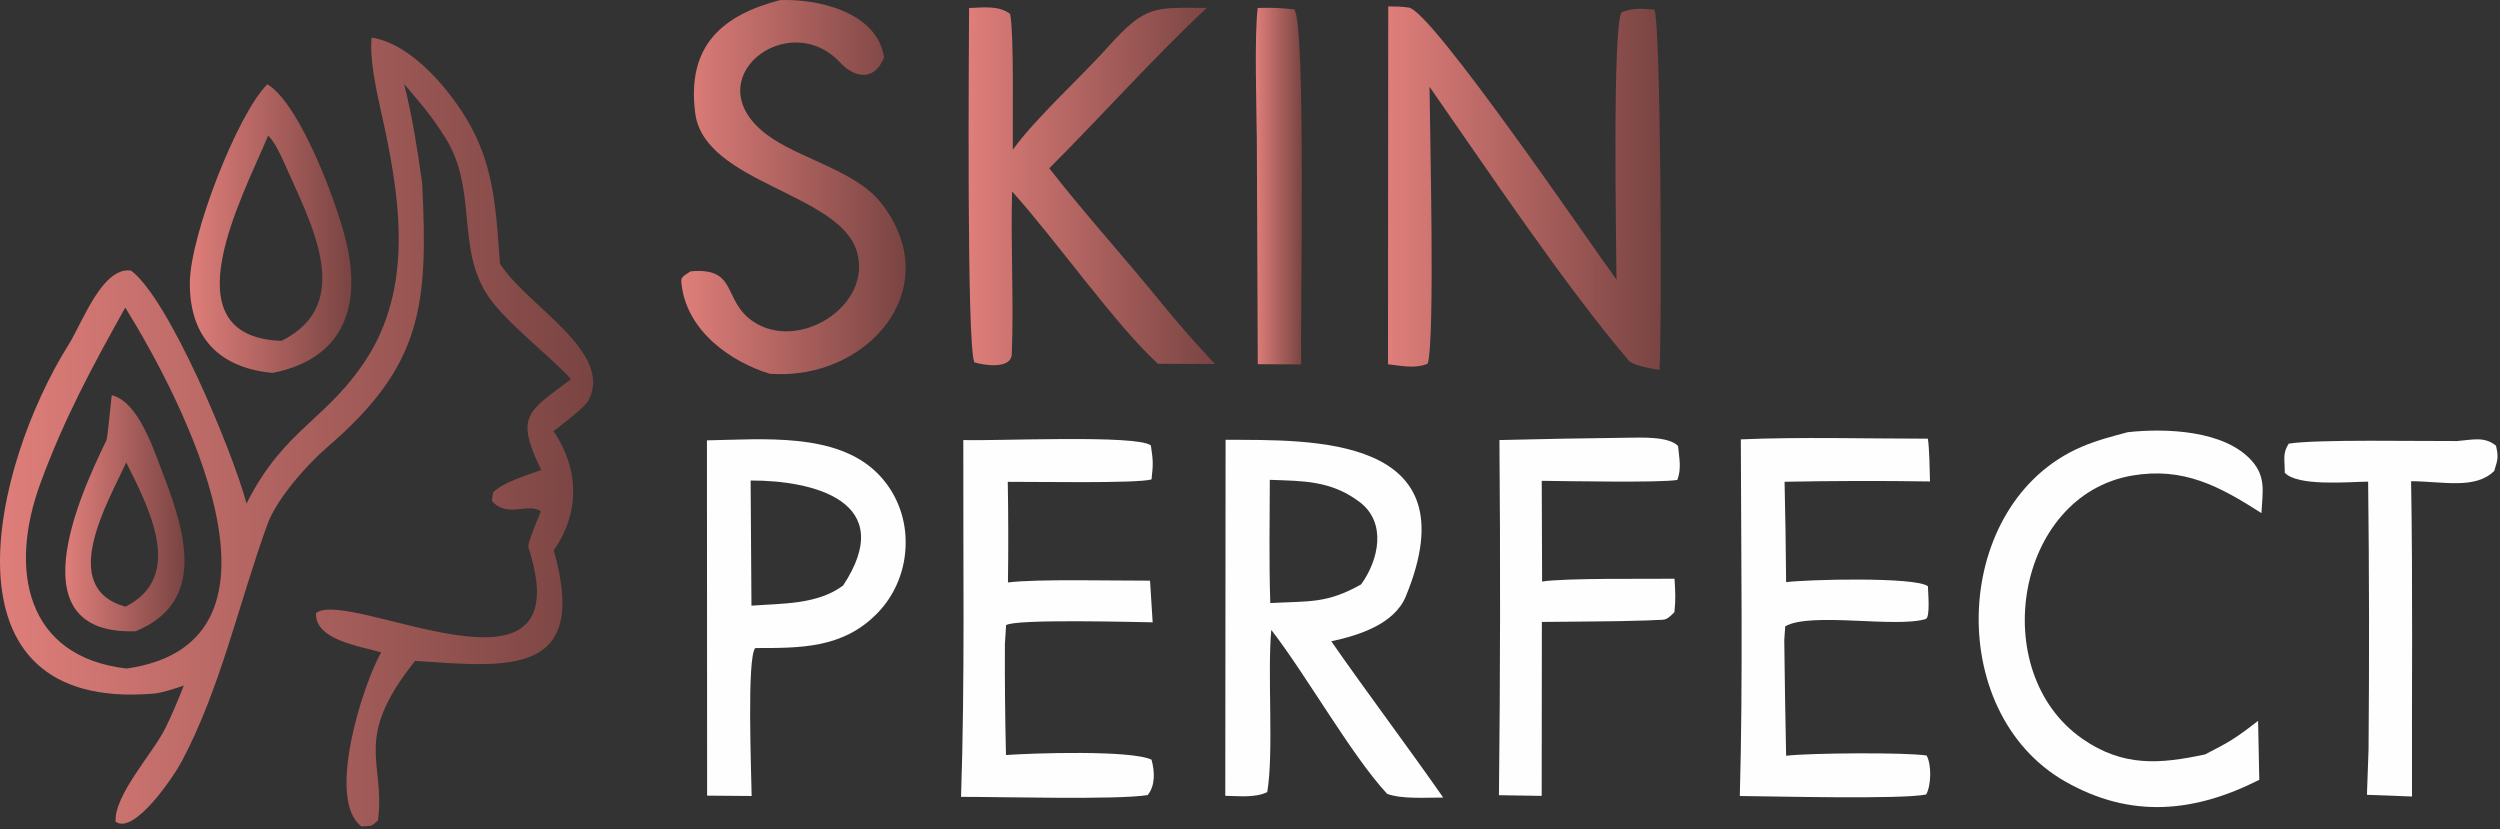 <svg width="389" height="129" viewBox="0 0 389 129" fill="none" xmlns="http://www.w3.org/2000/svg">
<rect x="0" y="0" width="389" height="129" fill="#333333" stroke="none"/>
<path d="M233.312 68.472C239.886 68.308 246.46 68.192 253.043 68.114C255.3 68.095 259.608 67.853 261.103 69.391C261.298 71.326 261.651 72.902 261.001 74.672C258.587 75.146 243.294 74.846 239.895 74.817L239.951 90.487C243.544 89.926 256.2 90.1 260.555 90.052C260.676 92.093 260.76 93.176 260.537 95.255C258.986 96.803 259.246 96.329 256.581 96.532C251.168 96.726 245.374 96.697 239.914 96.774L239.886 123.838L233.237 123.732C233.442 105.315 233.469 86.889 233.312 68.472Z" fill="#FEFEFF"/>
<path d="M190.701 68.433C203.886 68.492 229.171 67.553 218.734 92.818C216.942 97.151 211.333 98.892 207.145 99.782C212.81 107.917 218.836 115.897 224.565 124.099C221.984 124.089 218.121 124.38 215.837 123.519C210.275 117.522 203.357 105.18 197.813 98.012C197.182 104.793 198.222 117.193 197.182 123.248C195.371 124.157 192.762 123.867 190.654 123.828L190.701 68.433ZM197.656 93.834C203.775 93.514 206.449 93.94 211.788 90.932C214.518 87.179 215.827 81.327 211.547 78.106C207.136 74.769 202.791 74.846 197.581 74.663C197.563 80.979 197.451 87.527 197.656 93.834Z" fill="#FEFEFF"/>
<path d="M110 68.52C118.617 68.366 130.057 67.253 136.454 73.57C139.314 76.365 140.939 80.282 140.921 84.383C140.939 88.514 139.361 92.479 136.538 95.391C131.152 100.943 124.467 100.827 117.521 100.837C116.193 102.268 116.908 120.133 116.955 123.857L110.028 123.799L110 68.52ZM116.927 94.24C121.839 93.882 127.197 94.075 131.19 91.106C139.834 77.99 126.51 74.73 116.797 74.769L116.927 94.24Z" fill="#FEFEFF"/>
<path d="M270.872 68.366C279.861 67.969 290.827 68.259 299.973 68.259C300.215 69.662 300.261 73.328 300.307 74.914C292.767 74.798 285.218 74.817 277.679 74.962C277.799 80.166 277.883 85.38 277.92 90.584C280.966 90.168 298.07 89.713 299.982 91.222C300.047 92.653 300.326 96.107 299.639 96.319C294.968 97.751 281.773 95.178 277.781 97.451L277.632 99.589C277.697 105.595 277.799 111.592 277.92 117.599C281.3 117.164 296.556 117.038 299.778 117.56C300.577 118.963 300.502 122.261 299.704 123.625C295.739 124.418 275.664 123.896 270.714 123.857C271.216 105.934 270.909 86.395 270.872 68.366Z" fill="#FEFEFF"/>
<path d="M149.891 68.472C154.896 68.646 176.903 67.602 179.075 69.304C179.438 71.751 179.447 72.148 179.178 74.595C177.005 75.262 160.439 74.943 156.809 74.972C156.901 80.195 156.911 85.409 156.837 90.632C161.136 90.061 173.671 90.371 178.945 90.351L179.354 96.832C176.253 96.793 157.941 96.281 156.549 97.277L156.363 100.188C156.335 105.953 156.391 111.718 156.53 117.483C160.653 117.183 175.983 116.68 179.178 118.208C179.688 120.046 179.781 122.223 178.583 123.712C173.838 124.486 155.574 123.973 149.538 123.993C150.151 106.127 149.845 86.473 149.891 68.472Z" fill="#FEFEFF"/>
<path d="M331.097 67.244C336.985 66.615 346.066 66.915 350.346 71.664C352.64 74.218 352.046 76.558 351.879 79.837C345.304 75.63 339.742 72.641 331.775 73.995C313.585 77.119 309.091 104.58 324.022 114.958C330.364 119.369 336.102 118.886 343.113 117.386C346.929 115.442 347.923 114.833 351.359 112.163L351.544 121.342C341.302 126.508 331.497 127.359 321.385 121.623C302.303 110.78 303.724 78.183 323.873 69.536C326.213 68.53 328.665 67.892 331.097 67.244Z" fill="#FEFEFF"/>
<path d="M382.317 68.627C384.805 68.424 386.579 67.882 388.38 69.352C388.789 71.18 388.65 71.48 388.102 73.279C385.158 76.191 380.116 74.904 375.167 74.875C375.446 90.98 375.26 107.772 375.306 123.935L368.296 123.673L368.547 116.583C368.667 102.703 368.649 88.823 368.482 74.943C365.445 74.972 357.487 75.727 355.51 73.55C355.51 71.374 355.138 70.619 356.122 69.033C360.385 68.327 376.764 68.665 382.317 68.627Z" fill="#FEFEFF"/>
<path d="M216.008 0.996C217.067 0.996 218.172 1.015 219.221 1.18C222.815 1.741 247.431 37.906 251.526 43.516C251.507 38.274 250.848 3.878 252.343 1.886C254.432 1.18 255.277 1.344 257.413 1.499C258.434 3.095 258.638 52.048 258.211 57.58C257.069 57.377 254.088 56.865 253.448 56.12C243.317 44.213 231.302 26.193 222.434 13.502C222.471 19.616 223.316 52.773 222.155 56.584C220.168 57.416 218.172 56.923 215.971 56.681L216.008 0.996Z" fill="url(#paint0_linear_36_88)"/>
<path d="M150.787 1.247C153.071 1.17 155.392 0.822 157.175 2.166C157.807 5.31 157.537 19.171 157.593 23.301C161.075 18.445 168.197 12.003 172.348 7.37C178.355 0.657 179.6 1.228 187.78 1.228C179.674 8.773 171.326 18.145 163.266 26.183C168.503 32.925 175.208 40.353 180.788 47.231C183.62 50.684 186.007 53.402 189.062 56.642L180.175 56.603C173.741 50.752 164.13 37.152 157.482 29.791C157.249 38.225 157.76 46.689 157.435 55.094C157.342 57.532 153.043 56.826 151.622 56.381C150.369 54.06 150.777 6.548 150.787 1.247Z" fill="url(#paint1_linear_36_88)"/>
<path d="M121.361 0.019C127.127 -0.223 136.459 1.799 137.564 8.927C136.088 12.671 132.996 12.158 130.758 9.759C122.651 1.035 108.12 12.342 119.179 20.844C124.193 24.703 133.098 26.444 137.137 31.629C147.444 44.871 135.001 59.283 119.792 58.161C114.127 56.458 106.597 51.642 106.003 43.739C105.947 43.014 106.829 42.656 107.46 42.22C114.852 41.553 112.372 46.689 117.108 49.968C124.202 54.882 135.781 47.589 133.348 39.193C130.693 29.994 109.587 28.543 108.175 17.604C106.792 6.935 112.623 2.302 121.361 0.019Z" fill="url(#paint2_linear_36_88)"/>
<path d="M195.701 1.238C197.939 1.17 199.155 1.238 201.374 1.45C203.241 3.366 202.321 49.697 202.461 56.7L195.71 56.671L195.562 21.695C195.515 16.617 195.162 5.59 195.701 1.238Z" fill="url(#paint3_linear_36_88)"/>
<path d="M57.834 5.85C64.037 6.788 70.165 14.1 73.155 19.469C77.008 26.404 77.204 33.339 77.798 41.029C81.874 47.529 95.635 54.764 91.54 62.366C90.983 63.401 87.325 66.158 86.127 67.087C90.138 72.968 90.268 79.777 86.164 85.629C91.791 105.477 78.921 103.775 64.594 102.836C54.733 115.188 60.025 118.39 58.809 127.685C57.509 128.74 58.066 128.43 56.246 128.594C50.703 124.455 56.432 106.58 59.31 101.502C55.977 100.534 48.948 99.567 49.18 95.389C54.296 91.394 90.955 111.89 82.208 85.136C82.032 84.594 83.796 80.435 84.168 79.564C82.153 78.162 78.856 80.677 76.535 77.93L76.711 76.643C78.16 75.067 82.05 73.935 84.223 73.132C80.008 64.543 82.246 64.03 88.857 59C85.217 55.025 78.903 50.382 75.987 46.117C70.936 38.727 74.353 29.557 69.348 21.519C67.091 17.921 65.634 16.315 62.885 13.065C64.25 18.608 64.872 22.815 65.689 28.503C66.655 47.645 65.68 56.921 50.87 69.63C47.703 72.349 43.033 77.668 41.612 81.576C37.192 93.754 34.341 107.044 28.269 118.496C27.024 120.837 20.877 129.958 17.99 127.859C17.739 123.7 23.83 117.181 25.752 113.263C26.876 110.952 27.656 109.056 28.603 106.667C27.266 107.131 25.214 107.818 23.923 107.924C-10.248 110.807 -1.194 72.523 10.691 53.603C12.799 50.256 15.9 41.464 20.395 42.102C26.347 46.581 36.199 70.288 38.362 78.346C44.37 66.4 51.102 65.433 57.49 55.112C64.482 43.495 62.04 29.586 59.236 17.099C58.521 13.907 57.481 9.003 57.834 5.85ZM19.698 104.026C48.233 99.964 28.12 61.776 19.494 47.858C14.322 57.095 9.995 65.123 6.29 75.192C1.341 88.656 4.006 102.208 19.698 104.026Z" fill="url(#paint4_linear_36_88)"/>
<path d="M41.593 13.114C46.738 16.093 52.996 32.807 54.166 38.978C56.135 49.26 52.281 56.079 42.411 58.023C34.165 57.269 29.448 52.52 29.541 43.892C29.634 36.599 36.904 17.805 41.593 13.114ZM43.794 53.042C55.438 47.258 48.288 34.587 44.342 25.601C43.748 24.247 42.764 22.071 41.724 21.103C37.833 30.466 25.855 52.384 43.794 53.042Z" fill="url(#paint5_linear_36_88)"/>
<path d="M17.396 61.496C21.556 62.492 23.933 69.989 25.502 74.09C28.984 83.162 32.002 93.754 21.101 98.223C2.669 98.842 12.112 77.611 16.551 68.538C16.764 68.093 17.229 62.618 17.396 61.496ZM19.522 94.402C28.771 89.74 23.246 79.158 19.643 71.952C16.82 78.123 8.881 91.442 19.522 94.402Z" fill="url(#paint6_linear_36_88)"/>
<defs>
<linearGradient id="paint0_linear_36_88" x1="215.971" y1="29.288" x2="258.421" y2="29.288" gradientUnits="userSpaceOnUse">
<stop stop-color="#DF7E7A"/>
<stop offset="1" stop-color="#794442"/>
</linearGradient>
<linearGradient id="paint1_linear_36_88" x1="150.716" y1="28.99" x2="189.062" y2="28.99" gradientUnits="userSpaceOnUse">
<stop stop-color="#DF7E7A"/>
<stop offset="1" stop-color="#794442"/>
</linearGradient>
<linearGradient id="paint2_linear_36_88" x1="106" y1="29.111" x2="140.915" y2="29.111" gradientUnits="userSpaceOnUse">
<stop stop-color="#DF7E7A"/>
<stop offset="1" stop-color="#794442"/>
</linearGradient>
<linearGradient id="paint3_linear_36_88" x1="195.405" y1="28.956" x2="202.567" y2="28.956" gradientUnits="userSpaceOnUse">
<stop stop-color="#DF7E7A"/>
<stop offset="1" stop-color="#794442"/>
</linearGradient>
<linearGradient id="paint4_linear_36_88" x1="0" y1="67.222" x2="92.293" y2="67.222" gradientUnits="userSpaceOnUse">
<stop stop-color="#DF7E7A"/>
<stop offset="1" stop-color="#794442"/>
</linearGradient>
<linearGradient id="paint5_linear_36_88" x1="29.54" y1="35.569" x2="54.664" y2="35.569" gradientUnits="userSpaceOnUse">
<stop stop-color="#DF7E7A"/>
<stop offset="1" stop-color="#794442"/>
</linearGradient>
<linearGradient id="paint6_linear_36_88" x1="10.156" y1="79.866" x2="28.708" y2="79.866" gradientUnits="userSpaceOnUse">
<stop stop-color="#DF7E7A"/>
<stop offset="1" stop-color="#794442"/>
</linearGradient>
</defs>
</svg>
